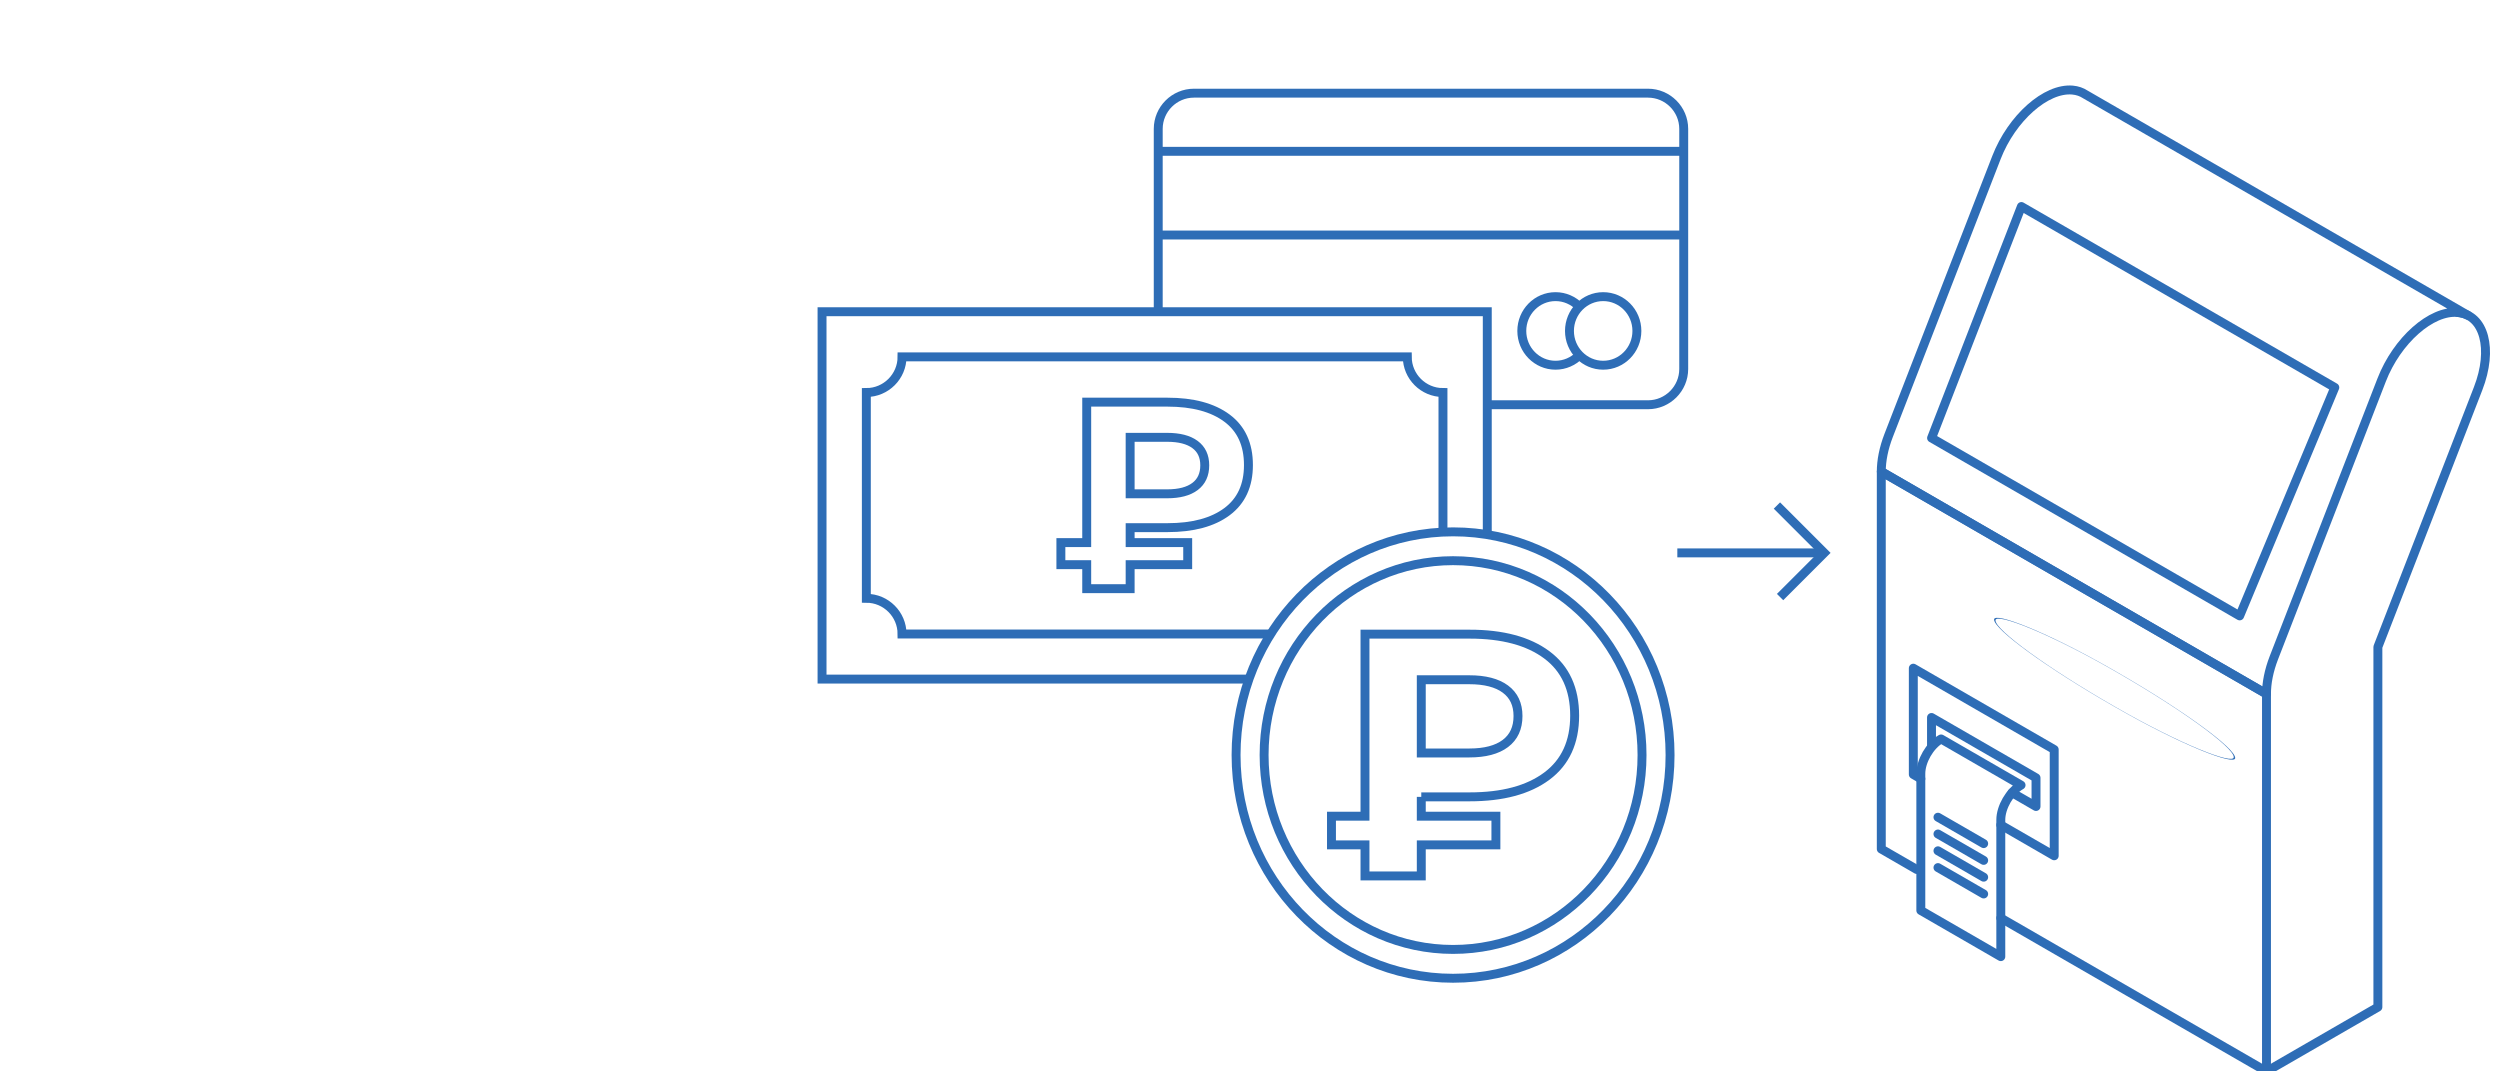 <svg xmlns="http://www.w3.org/2000/svg" width="84" height="36" viewBox="0 0 2370.66 1016" shape-rendering="geometricPrecision" image-rendering="optimizeQuality" fill-rule="evenodd" clip-rule="evenodd"><g fill="none" stroke="#2e6db6" stroke-miterlimit="22.926"><g stroke-width="8.47"><path d="m1590.55 524.28h139.34"/><path d="m1684.99 479.38l44.9 44.9-41.9 41.9"/><g stroke-linejoin="round" stroke-linecap="round"><path d="m1821.45 733.7v129.67l75.84 43.78v-129.66c0-12.04 8.53-26.81 18.97-32.84.08-.05.16-.09.24-.14l-75.84-43.78c-.16.09-.24.13-.25.14-10.43 6.01-18.96 20.79-18.96 32.83z"/><path d="m1881.04 799.96l-43.34-25.02"/><path d="m1881.04 815.88l-43.34-25.02"/><path d="m1881.04 831.81l-43.34-25.03"/><path d="m1881.04 847.73l-43.34-25.02"/><path d="m2149.23 1016l105.63-60.98v-341.54l95.06-245.02c14.52-37.44 5.83-69.9-19.33-72.14"/><path d="m1897.3 782.28l50.63 29.23v-100.75l-133.6-77.14v100.76l7.12 4.11"/><path d="m1831.58 707.55v-27.19l99.1 57.22v27.19l-22.72-13.12"/><rect transform="matrix(-.162-.093 0 .029 2118.87 701.41)" width="1403.04" height="1169.59" rx="690.93" ry="584.79"/><path d="m1897.3 870.54l251.93 145.46v-357.94l-365.27-210.9v357.95l33.61 19.4"/><path d="m1977.43 89.53l362.77 209.46c-2.86-1.44-6.08-2.36-9.61-2.68-25.16-2.24-57.62 26.54-72.14 63.98l-102.18 263.35c-4.78 12.31-7.04 24.08-7.04 34.42l-365.27-210.9c0-10.33 2.26-22.1 7.04-34.41l102.17-263.35c14.53-37.44 46.99-66.22 72.15-63.98 4.6.42 8.65 1.84 12.11 4.11z"/><path d="m2214.01 367.44l-90.22 216.58-292.15-168.66 85.17-219.51z"/></g><ellipse cx="1377.89" cy="715.99" rx="205.77" ry="211.66"/><ellipse cx="1377.89" cy="715.99" rx="179.19" ry="184.32"/><path d="m1347.75 755.62v18.34h70.76v27.19h-70.76v29.48h-53.38v-29.48h-31.78v-27.19h31.78v-172.61h99.24c31.23 0 55.63 6.55 73.21 19.65 17.58 13.1 26.37 32.32 26.37 57.65 0 25.11-8.79 44.22-26.37 57.32-17.58 13.1-41.98 19.65-73.21 19.65h-45.86zm91.72-76.64c0-11.14-3.99-19.66-11.96-25.55-7.97-5.9-19.38-8.85-34.23-8.85h-45.53v69.44h45.53c14.85 0 26.26-3 34.23-9.01 7.97-6 11.96-14.68 11.96-26.03z" fill-rule="nonzero"/></g><g stroke-width="8.46"><path d="m1098.31 295.6v-173.39c0-18.63 15.23-33.86 33.86-33.86h430.58c18.63 0 33.86 15.23 33.86 33.86v227.74c0 18.62-15.24 33.86-33.86 33.86h-152.42"/><path d="m1596.61 222.86h-497.75m0-79.37h497.75"/><path d="m1497.64 336.81c-5.79 5.87-13.78 9.52-22.6 9.52-17.66 0-31.97-14.56-31.97-32.52 0-17.96 14.31-32.52 31.97-32.52 8.82 0 16.81 3.64 22.6 9.51"/><path d="m1520.24 346.33c-17.66 0-31.97-14.56-31.97-32.52 0-17.96 14.31-32.52 31.97-32.52 17.66 0 31.97 14.56 31.97 32.52 0 17.96-14.31 32.52-31.97 32.52z"/></g><g stroke-width="8.47"><path d="m1071.67 500.35v14.15h54.58v20.97h-54.58v22.74h-41.18v-22.74h-24.5v-20.97h24.5v-133.15h76.56c24.08 0 42.91 5.05 56.47 15.16 13.55 10.11 20.33 24.93 20.33 44.47 0 19.37-6.78 34.11-20.33 44.21-13.56 10.11-32.39 15.16-56.47 15.16h-35.38zm70.75-59.12c0-8.59-3.08-15.16-9.22-19.71-6.15-4.55-14.95-6.82-26.41-6.82h-35.12v53.56h35.12c11.46 0 20.26-2.31 26.41-6.95 6.14-4.63 9.22-11.32 9.22-20.08z" fill-rule="nonzero"/><path d="m1184.36 643.96h-404.85v-348.36h630.82v211.36"/><path d="m1205 601.18h-349.62c0-18.62-15.24-33.86-33.86-33.86v-195.08c18.62 0 33.86-15.24 33.86-33.86h479.08c0 18.62 15.24 33.86 33.86 33.86v132.33"/></g></g></svg>